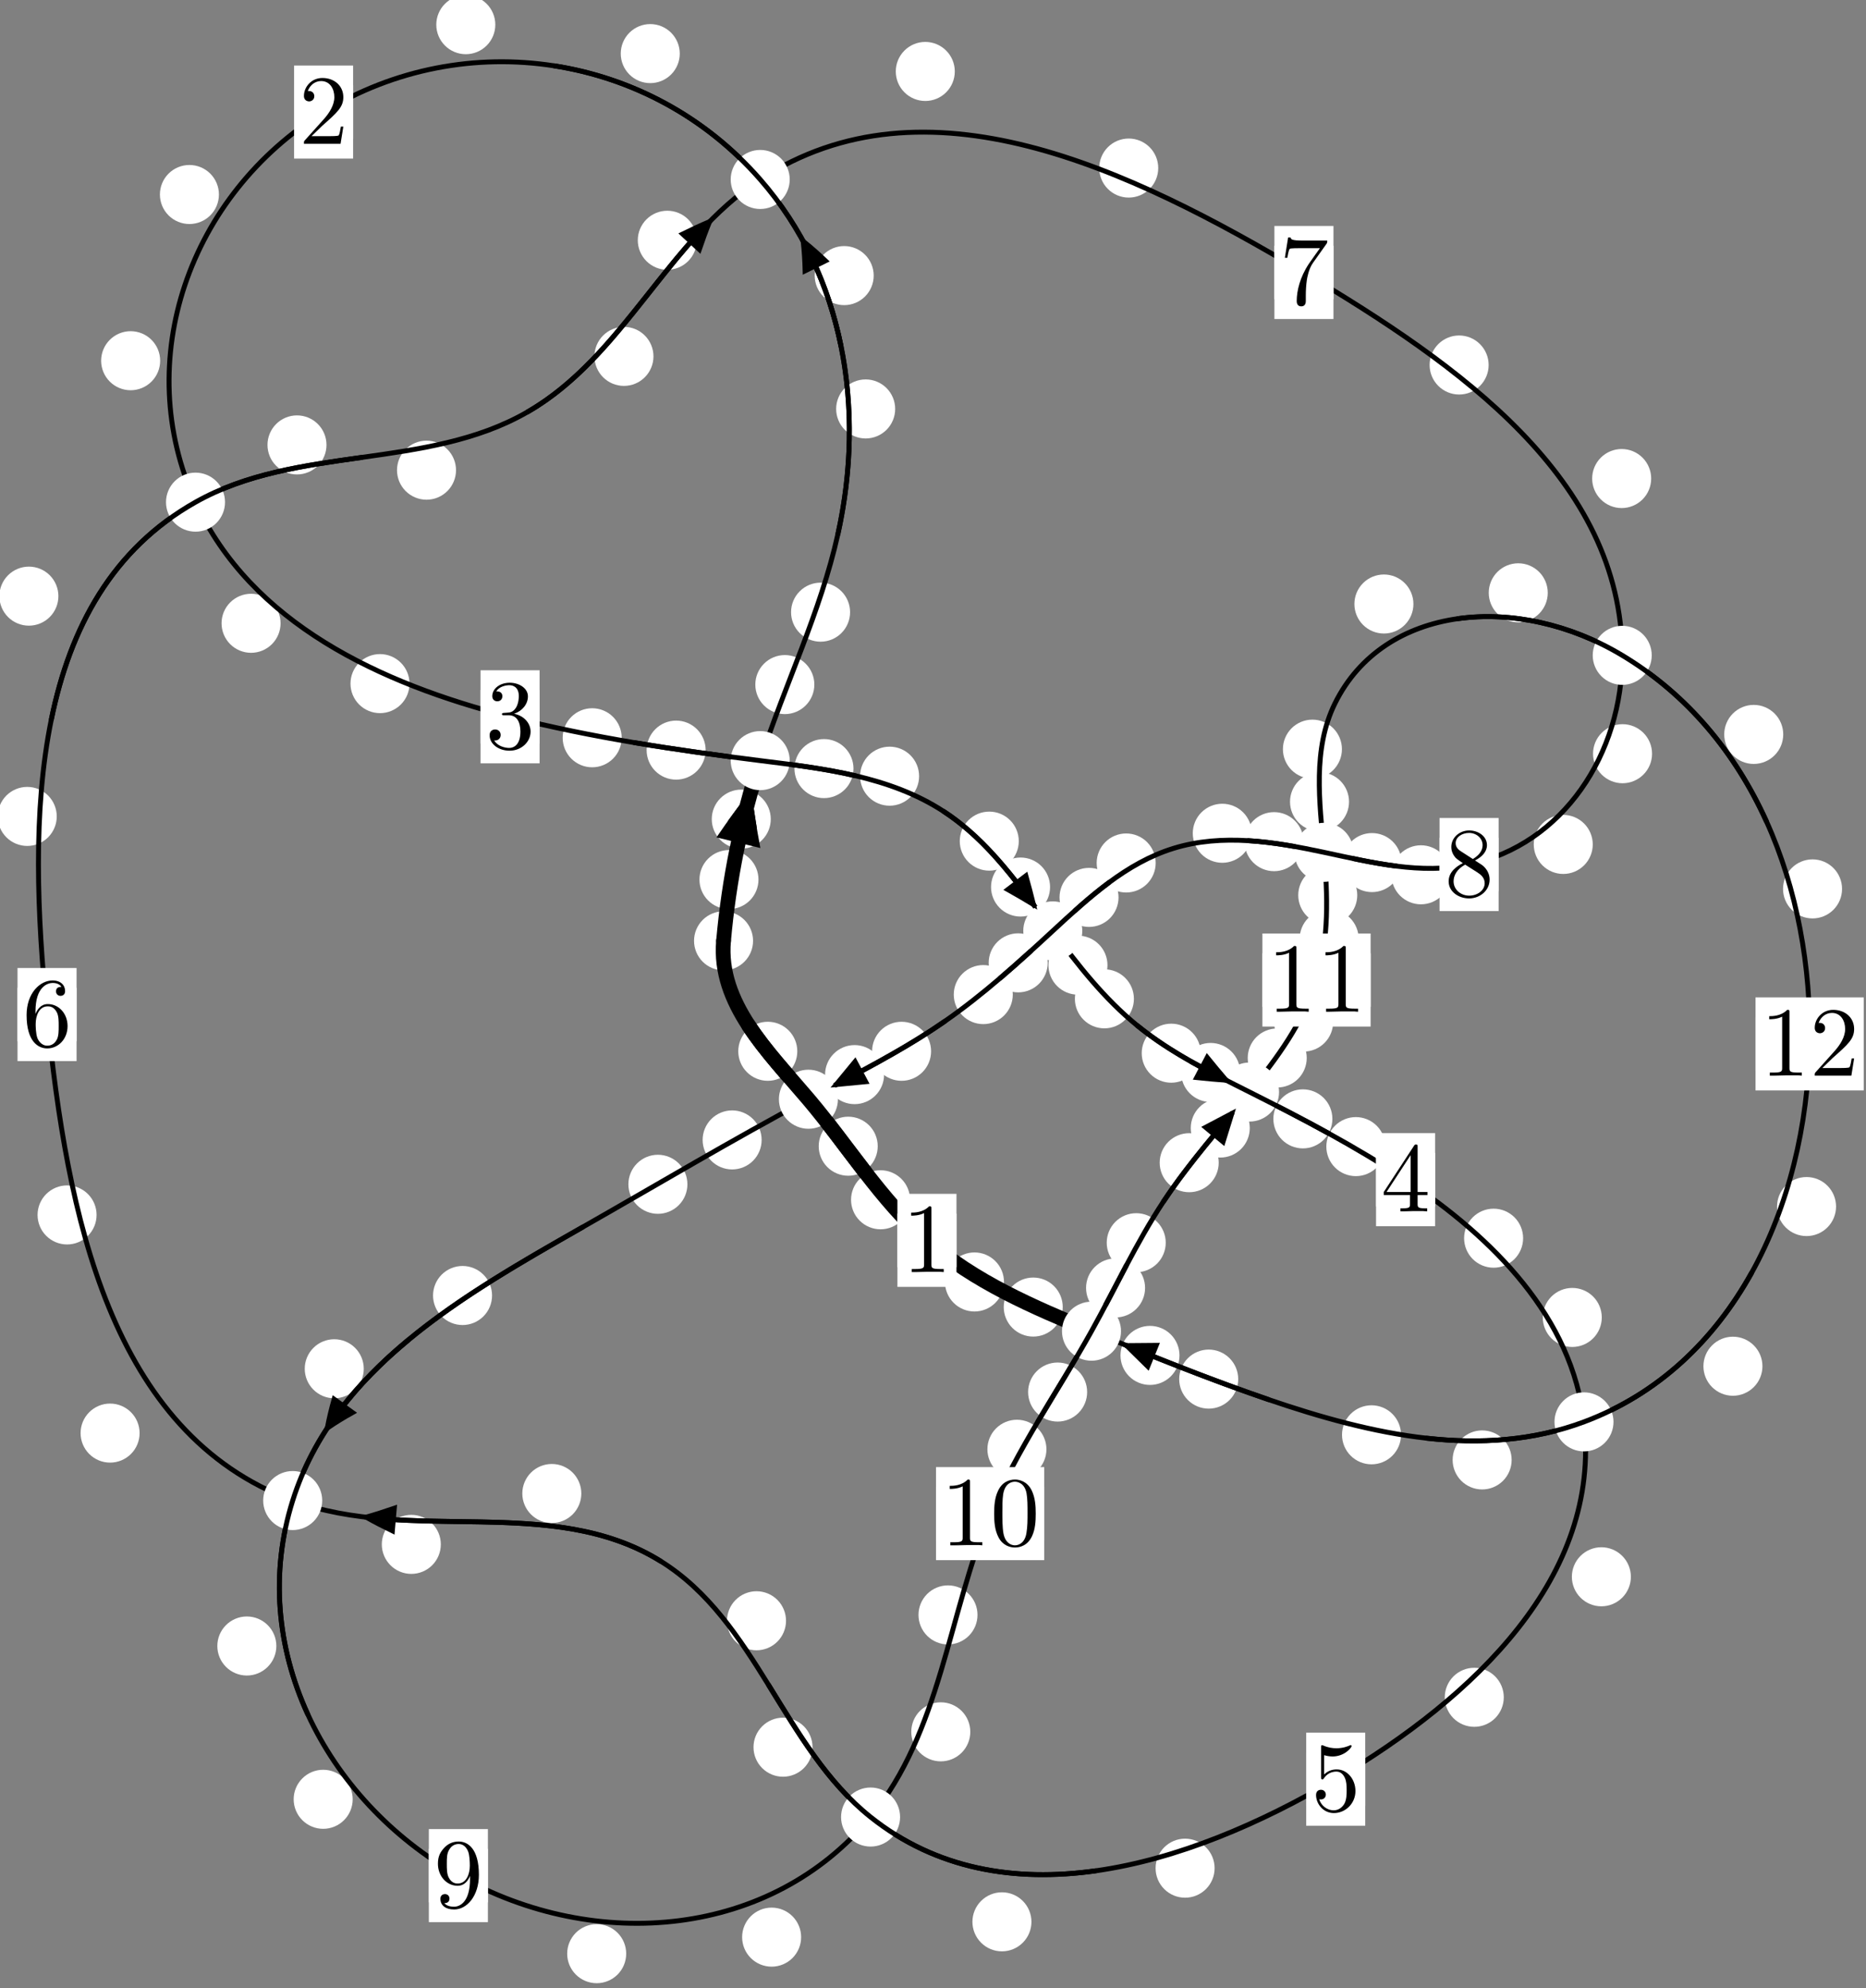 <?xml version="1.0"?>
<!-- Created by MetaPost 1.999 on 2021.07.05:2357 -->
<svg version="1.1" xmlns="http://www.w3.org/2000/svg" xmlns:xlink="http://www.w3.org/1999/xlink" width="189.003" height="201.255" viewBox="0 0 189.003 201.255">
<rect x="0" y="0" width="189.003" height="201.255" fill="#808080" stroke="none"/>
<!-- Original BoundingBox: -77.229477 -123.765396 111.773666 77.489502 -->
  <defs>
    <g transform="scale(0.01,0.01)" id="GLYPHcmr10_48">
      <path style="fill-rule: evenodd;" d="M460 -320C460 -400,455 -480,420 -554C374 -650,292 -666,250 -666C190 -666,117 -640,76 -547C44 -478,39 -400,39 -320C39 -245,43 -155,84 -79C127 2,200 22,249 22C303 22,379 1,423 -94C455 -163,460 -241,460 -320M249 -0C210 -0,151 -25,133 -121C122 -181,122 -273,122 -332C122 -396,122 -462,130 -516C149 -635,224 -644,249 -644C282 -644,348 -626,367 -527C377 -471,377 -395,377 -332C377 -257,377 -189,366 -125C351 -30,294 -0,249 -0"></path>
    </g>
    <g transform="scale(0.01,0.01)" id="GLYPHcmr10_49">
      <path style="fill-rule: evenodd;" d="M294 -640C294 -664,294 -666,271 -666C209 -602,121 -602,89 -602L89 -571C109 -571,168 -571,220 -597L220 -79C220 -43,217 -31,127 -31L95 -31L95 -0L257 -0L130 -3L217 -3L257 -3L297 -3L384 -3L419 -0L419 -31L387 -31C297 -31,294 -42,294 -79"></path>
    </g>
    <g transform="scale(0.01,0.01)" id="GLYPHcmr10_50">
      <path style="fill-rule: evenodd;" d="M127 -77L233 -180C389 -318,449 -372,449 -472C449 -586,359 -666,237 -666C124 -666,50 -574,50 -485C50 -429,100 -429,103 -429C120 -429,155 -441,155 -482C155 -508,137 -534,102 -534C94 -534,92 -534,89 -533C112 -598,166 -635,224 -635C315 -635,358 -554,358 -472C358 -392,308 -313,253 -251L61 -37C50 -26,50 -24,50 -0L421 -0L449 -174L424 -174C419 -144,412 -100,402 -85C395 -77,329 -77,307 -77"></path>
    </g>
    <g transform="scale(0.01,0.01)" id="GLYPHcmr10_51">
      <path style="fill-rule: evenodd;" d="M290 -352C372 -379,430 -449,430 -528C430 -610,342 -666,246 -666C145 -666,69 -606,69 -530C69 -497,91 -478,120 -478C151 -478,171 -500,171 -529C171 -579,124 -579,109 -579C140 -628,206 -641,242 -641C283 -641,338 -619,338 -529C338 -517,336 -459,310 -415C280 -367,246 -364,221 -363C213 -362,189 -360,182 -360C174 -359,167 -358,167 -348C167 -337,174 -337,191 -337L235 -337C317 -337,354 -269,354 -171C354 -35,285 -6,241 -6C198 -6,123 -23,88 -82C123 -77,154 -99,154 -137C154 -173,127 -193,98 -193C74 -193,42 -179,42 -135C42 -44,135 22,244 22C366 22,457 -69,457 -171C457 -253,394 -331,290 -352"></path>
    </g>
    <g transform="scale(0.01,0.01)" id="GLYPHcmr10_52">
      <path style="fill-rule: evenodd;" d="M294 -165L294 -78C294 -42,292 -31,218 -31L197 -31L197 -0L332 -0L238 -3L290 -3L332 -3L374 -3L427 -3L468 -0L468 -31L447 -31C373 -31,371 -42,371 -78L371 -165L471 -165L471 -196L371 -196L371 -651C371 -671,371 -677,355 -677C346 -677,343 -677,335 -665L28 -196L28 -165M300 -196L56 -196L300 -569"></path>
    </g>
    <g transform="scale(0.01,0.01)" id="GLYPHcmr10_53">
      <path style="fill-rule: evenodd;" d="M449 -201C449 -320,367 -420,259 -420C211 -420,168 -404,132 -369L132 -564C152 -558,185 -551,217 -551C340 -551,410 -642,410 -655C410 -661,407 -666,400 -666C399 -666,397 -666,392 -663C372 -654,323 -634,256 -634C216 -634,170 -641,123 -662C115 -665,113 -665,111 -665C101 -665,101 -657,101 -641L101 -345C101 -327,101 -319,115 -319C122 -319,124 -322,128 -328C139 -344,176 -398,257 -398C309 -398,334 -352,342 -334C358 -297,360 -258,360 -208C360 -173,360 -113,336 -71C312 -32,275 -6,229 -6C156 -6,99 -59,82 -118C85 -117,88 -116,99 -116C132 -116,149 -141,149 -165C149 -189,132 -214,99 -214C85 -214,50 -207,50 -161C50 -75,119 22,231 22C347 22,449 -74,449 -201"></path>
    </g>
    <g transform="scale(0.01,0.01)" id="GLYPHcmr10_54">
      <path style="fill-rule: evenodd;" d="M132 -328L132 -352C132 -605,256 -641,307 -641C331 -641,373 -635,395 -601C380 -601,340 -601,340 -556C340 -525,364 -510,386 -510C402 -510,432 -519,432 -558C432 -618,388 -666,305 -666C177 -666,42 -537,42 -316C42 -49,158 22,251 22C362 22,457 -72,457 -204C457 -331,368 -427,257 -427C189 -427,152 -376,132 -328M251 -6C188 -6,158 -66,152 -81C134 -128,134 -208,134 -226C134 -304,166 -404,256 -404C272 -404,318 -404,349 -342C367 -305,367 -254,367 -205C367 -157,367 -107,350 -71C320 -11,274 -6,251 -6"></path>
    </g>
    <g transform="scale(0.01,0.01)" id="GLYPHcmr10_55">
      <path style="fill-rule: evenodd;" d="M476 -609C485 -621,485 -623,485 -644L242 -644C120 -644,118 -657,114 -676L89 -676L56 -470L81 -470C84 -486,93 -549,106 -561C113 -567,191 -567,204 -567L411 -567C400 -551,321 -442,299 -409C209 -274,176 -135,176 -33C176 -23,176 22,222 22C268 22,268 -23,268 -33L268 -84C268 -139,271 -194,279 -248C283 -271,297 -357,341 -419"></path>
    </g>
    <g transform="scale(0.01,0.01)" id="GLYPHcmr10_56">
      <path style="fill-rule: evenodd;" d="M163 -457C117 -487,113 -521,113 -538C113 -599,178 -641,249 -641C322 -641,386 -589,386 -517C386 -460,347 -412,287 -377M309 -362C381 -399,430 -451,430 -517C430 -609,341 -666,250 -666C150 -666,69 -592,69 -499C69 -481,71 -436,113 -389C124 -377,161 -352,186 -335C128 -306,42 -250,42 -151C42 -45,144 22,249 22C362 22,457 -61,457 -168C457 -204,446 -249,408 -291C389 -312,373 -322,309 -362M209 -320L332 -242C360 -223,407 -193,407 -132C407 -58,332 -6,250 -6C164 -6,92 -68,92 -151C92 -209,124 -273,209 -320"></path>
    </g>
    <g transform="scale(0.01,0.01)" id="GLYPHcmr10_57">
      <path style="fill-rule: evenodd;" d="M367 -318L367 -286C367 -52,263 -6,205 -6C188 -6,134 -8,107 -42C151 -42,159 -71,159 -88C159 -119,135 -134,113 -134C97 -134,67 -125,67 -86C67 -19,121 22,206 22C335 22,457 -114,457 -329C457 -598,342 -666,253 -666C198 -666,149 -648,106 -603C65 -558,42 -516,42 -441C42 -316,130 -218,242 -218C303 -218,344 -260,367 -318M243 -241C227 -241,181 -241,150 -304C132 -341,132 -391,132 -440C132 -494,132 -541,153 -578C180 -628,218 -641,253 -641C299 -641,332 -607,349 -562C361 -530,365 -467,365 -421C365 -338,331 -241,243 -241"></path>
    </g>
  </defs>
  <path d="M76.824 89.042C76.824 88.249,76.51 87.489,75.949 86.928C75.389 86.368,74.628 86.053,73.836 86.053C73.043 86.053,72.283 86.368,71.722 86.928C71.162 87.489,70.847 88.249,70.847 89.042C70.847 89.834,71.162 90.594,71.722 91.155C72.283 91.715,73.043 92.03,73.836 92.03C74.628 92.03,75.389 91.715,75.949 91.155C76.51 90.594,76.824 89.834,76.824 89.042Z" style="fill: rgb(100%,100%,100%);stroke: none;"></path>
  <path d="M76.276 95.242C76.276 94.45,75.961 93.69,75.4 93.129C74.84 92.569,74.079 92.254,73.287 92.254C72.494 92.254,71.734 92.569,71.173 93.129C70.613 93.69,70.298 94.45,70.298 95.242C70.298 96.035,70.613 96.795,71.173 97.356C71.734 97.916,72.494 98.231,73.287 98.231C74.079 98.231,74.84 97.916,75.4 97.356C75.961 96.795,76.276 96.035,76.276 95.242Z" style="fill: rgb(100%,100%,100%);stroke: none;"></path>
  <path d="M82.483 69.302C82.483 68.509,82.168 67.749,81.607 67.189C81.047 66.628,80.287 66.313,79.494 66.313C78.701 66.313,77.941 66.628,77.381 67.189C76.82 67.749,76.505 68.509,76.505 69.302C76.505 70.095,76.82 70.855,77.381 71.415C77.941 71.976,78.701 72.291,79.494 72.291C80.287 72.291,81.047 71.976,81.607 71.415C82.168 70.855,82.483 70.095,82.483 69.302Z" style="fill: rgb(100%,100%,100%);stroke: none;"></path>
  <path d="M78.07 82.922C78.07 82.129,77.755 81.369,77.195 80.809C76.634 80.248,75.874 79.933,75.081 79.933C74.289 79.933,73.528 80.248,72.968 80.809C72.408 81.369,72.093 82.129,72.093 82.922C72.093 83.715,72.408 84.475,72.968 85.035C73.528 85.596,74.289 85.911,75.081 85.911C75.874 85.911,76.634 85.596,77.195 85.035C77.755 84.475,78.07 83.715,78.07 82.922Z" style="fill: rgb(100%,100%,100%);stroke: none;"></path>
  <path d="M90.67 41.399C90.67 40.606,90.355 39.846,89.794 39.285C89.234 38.725,88.474 38.41,87.681 38.41C86.888 38.41,86.128 38.725,85.568 39.285C85.007 39.846,84.692 40.606,84.692 41.399C84.692 42.191,85.007 42.951,85.568 43.512C86.128 44.072,86.888 44.387,87.681 44.387C88.474 44.387,89.234 44.072,89.794 43.512C90.355 42.951,90.67 42.191,90.67 41.399Z" style="fill: rgb(100%,100%,100%);stroke: none;"></path>
  <path d="M86.103 61.972C86.103 61.179,85.788 60.419,85.227 59.859C84.667 59.298,83.907 58.983,83.114 58.983C82.321 58.983,81.561 59.298,81.001 59.859C80.44 60.419,80.125 61.179,80.125 61.972C80.125 62.765,80.44 63.525,81.001 64.085C81.561 64.646,82.321 64.961,83.114 64.961C83.907 64.961,84.667 64.646,85.227 64.085C85.788 63.525,86.103 62.765,86.103 61.972Z" style="fill: rgb(100%,100%,100%);stroke: none;"></path>
  <path d="M68.852 5.427C68.852 4.634,68.537 3.874,67.976 3.313C67.416 2.753,66.656 2.438,65.863 2.438C65.07 2.438,64.31 2.753,63.75 3.313C63.189 3.874,62.874 4.634,62.874 5.427C62.874 6.219,63.189 6.979,63.75 7.54C64.31 8.1,65.07 8.415,65.863 8.415C66.656 8.415,67.416 8.1,67.976 7.54C68.537 6.979,68.852 6.219,68.852 5.427Z" style="fill: rgb(100%,100%,100%);stroke: none;"></path>
  <path d="M88.495 27.9C88.495 27.107,88.18 26.347,87.62 25.787C87.06 25.226,86.299 24.911,85.507 24.911C84.714 24.911,83.954 25.226,83.393 25.787C82.833 26.347,82.518 27.107,82.518 27.9C82.518 28.693,82.833 29.453,83.393 30.013C83.954 30.574,84.714 30.889,85.507 30.889C86.299 30.889,87.06 30.574,87.62 30.013C88.18 29.453,88.495 28.693,88.495 27.9Z" style="fill: rgb(100%,100%,100%);stroke: none;"></path>
  <path d="M22.174 19.69C22.174 18.898,21.859 18.138,21.299 17.577C20.738 17.017,19.978 16.702,19.186 16.702C18.393 16.702,17.633 17.017,17.072 17.577C16.512 18.138,16.197 18.898,16.197 19.69C16.197 20.483,16.512 21.243,17.072 21.804C17.633 22.364,18.393 22.679,19.186 22.679C19.978 22.679,20.738 22.364,21.299 21.804C21.859 21.243,22.174 20.483,22.174 19.69Z" style="fill: rgb(100%,100%,100%);stroke: none;"></path>
  <path d="M50.169 2.499C50.169 1.707,49.854 0.946,49.293 0.386C48.733 -0.175,47.973 -0.49,47.18 -0.49C46.387 -0.49,45.627 -0.175,45.067 0.386C44.506 0.946,44.191 1.707,44.191 2.499C44.191 3.292,44.506 4.052,45.067 4.613C45.627 5.173,46.387 5.488,47.18 5.488C47.973 5.488,48.733 5.173,49.293 4.613C49.854 4.052,50.169 3.292,50.169 2.499Z" style="fill: rgb(100%,100%,100%);stroke: none;"></path>
  <path d="M28.418 63.097C28.418 62.305,28.103 61.545,27.543 60.984C26.982 60.424,26.222 60.109,25.43 60.109C24.637 60.109,23.877 60.424,23.316 60.984C22.756 61.545,22.441 62.305,22.441 63.097C22.441 63.89,22.756 64.65,23.316 65.211C23.877 65.771,24.637 66.086,25.43 66.086C26.222 66.086,26.982 65.771,27.543 65.211C28.103 64.65,28.418 63.89,28.418 63.097Z" style="fill: rgb(100%,100%,100%);stroke: none;"></path>
  <path d="M16.222 36.517C16.222 35.724,15.907 34.964,15.346 34.403C14.786 33.843,14.026 33.528,13.233 33.528C12.44 33.528,11.68 33.843,11.12 34.403C10.559 34.964,10.244 35.724,10.244 36.517C10.244 37.309,10.559 38.069,11.12 38.63C11.68 39.19,12.44 39.505,13.233 39.505C14.026 39.505,14.786 39.19,15.346 38.63C15.907 38.069,16.222 37.309,16.222 36.517Z" style="fill: rgb(100%,100%,100%);stroke: none;"></path>
  <path d="M62.969 74.686C62.969 73.893,62.654 73.133,62.094 72.573C61.533 72.012,60.773 71.697,59.98 71.697C59.188 71.697,58.427 72.012,57.867 72.573C57.306 73.133,56.992 73.893,56.992 74.686C56.992 75.479,57.306 76.239,57.867 76.799C58.427 77.36,59.188 77.675,59.98 77.675C60.773 77.675,61.533 77.36,62.094 76.799C62.654 76.239,62.969 75.479,62.969 74.686Z" style="fill: rgb(100%,100%,100%);stroke: none;"></path>
  <path d="M41.478 69.204C41.478 68.411,41.163 67.651,40.602 67.091C40.042 66.53,39.281 66.215,38.489 66.215C37.696 66.215,36.936 66.53,36.375 67.091C35.815 67.651,35.5 68.411,35.5 69.204C35.5 69.997,35.815 70.757,36.375 71.317C36.936 71.878,37.696 72.193,38.489 72.193C39.281 72.193,40.042 71.878,40.602 71.317C41.163 70.757,41.478 69.997,41.478 69.204Z" style="fill: rgb(100%,100%,100%);stroke: none;"></path>
  <path d="M86.448 77.806C86.448 77.014,86.133 76.254,85.572 75.693C85.012 75.133,84.252 74.818,83.459 74.818C82.666 74.818,81.906 75.133,81.346 75.693C80.785 76.254,80.47 77.014,80.47 77.806C80.47 78.599,80.785 79.359,81.346 79.92C81.906 80.48,82.666 80.795,83.459 80.795C84.252 80.795,85.012 80.48,85.572 79.92C86.133 79.359,86.448 78.599,86.448 77.806Z" style="fill: rgb(100%,100%,100%);stroke: none;"></path>
  <path d="M71.473 75.937C71.473 75.144,71.158 74.384,70.597 73.823C70.037 73.263,69.277 72.948,68.484 72.948C67.691 72.948,66.931 73.263,66.371 73.823C65.81 74.384,65.495 75.144,65.495 75.937C65.495 76.729,65.81 77.49,66.371 78.05C66.931 78.611,67.691 78.925,68.484 78.925C69.277 78.925,70.037 78.611,70.597 78.05C71.158 77.49,71.473 76.729,71.473 75.937Z" style="fill: rgb(100%,100%,100%);stroke: none;"></path>
  <path d="M103.19 85.151C103.19 84.358,102.875 83.598,102.314 83.037C101.754 82.477,100.994 82.162,100.201 82.162C99.408 82.162,98.648 82.477,98.088 83.037C97.527 83.598,97.212 84.358,97.212 85.151C97.212 85.943,97.527 86.704,98.088 87.264C98.648 87.824,99.408 88.139,100.201 88.139C100.994 88.139,101.754 87.824,102.314 87.264C102.875 86.704,103.19 85.943,103.19 85.151Z" style="fill: rgb(100%,100%,100%);stroke: none;"></path>
  <path d="M93.094 78.575C93.094 77.783,92.78 77.023,92.219 76.462C91.659 75.902,90.898 75.587,90.106 75.587C89.313 75.587,88.553 75.902,87.992 76.462C87.432 77.023,87.117 77.783,87.117 78.575C87.117 79.368,87.432 80.128,87.992 80.689C88.553 81.249,89.313 81.564,90.106 81.564C90.898 81.564,91.659 81.249,92.219 80.689C92.78 80.128,93.094 79.368,93.094 78.575Z" style="fill: rgb(100%,100%,100%);stroke: none;"></path>
  <path d="M112.173 97.706C112.173 96.913,111.858 96.153,111.297 95.592C110.737 95.032,109.977 94.717,109.184 94.717C108.391 94.717,107.631 95.032,107.071 95.592C106.51 96.153,106.195 96.913,106.195 97.706C106.195 98.498,106.51 99.258,107.071 99.819C107.631 100.379,108.391 100.694,109.184 100.694C109.977 100.694,110.737 100.379,111.297 99.819C111.858 99.258,112.173 98.498,112.173 97.706Z" style="fill: rgb(100%,100%,100%);stroke: none;"></path>
  <path d="M106.359 89.797C106.359 89.005,106.044 88.245,105.483 87.684C104.923 87.124,104.163 86.809,103.37 86.809C102.577 86.809,101.817 87.124,101.257 87.684C100.696 88.245,100.381 89.005,100.381 89.797C100.381 90.59,100.696 91.35,101.257 91.911C101.817 92.471,102.577 92.786,103.37 92.786C104.163 92.786,104.923 92.471,105.483 91.911C106.044 91.35,106.359 90.59,106.359 89.797Z" style="fill: rgb(100%,100%,100%);stroke: none;"></path>
  <path d="M121.62 106.618C121.62 105.825,121.305 105.065,120.744 104.504C120.184 103.944,119.424 103.629,118.631 103.629C117.838 103.629,117.078 103.944,116.518 104.504C115.957 105.065,115.642 105.825,115.642 106.618C115.642 107.41,115.957 108.17,116.518 108.731C117.078 109.291,117.838 109.606,118.631 109.606C119.424 109.606,120.184 109.291,120.744 108.731C121.305 108.17,121.62 107.41,121.62 106.618Z" style="fill: rgb(100%,100%,100%);stroke: none;"></path>
  <path d="M114.851 101.114C114.851 100.321,114.536 99.561,113.975 99.001C113.415 98.44,112.654 98.125,111.862 98.125C111.069 98.125,110.309 98.44,109.748 99.001C109.188 99.561,108.873 100.321,108.873 101.114C108.873 101.907,109.188 102.667,109.748 103.227C110.309 103.788,111.069 104.103,111.862 104.103C112.654 104.103,113.415 103.788,113.975 103.227C114.536 102.667,114.851 101.907,114.851 101.114Z" style="fill: rgb(100%,100%,100%);stroke: none;"></path>
  <path d="M134.954 113.266C134.954 112.473,134.639 111.713,134.079 111.153C133.518 110.592,132.758 110.277,131.966 110.277C131.173 110.277,130.413 110.592,129.852 111.153C129.292 111.713,128.977 112.473,128.977 113.266C128.977 114.059,129.292 114.819,129.852 115.379C130.413 115.94,131.173 116.255,131.966 116.255C132.758 116.255,133.518 115.94,134.079 115.379C134.639 114.819,134.954 114.059,134.954 113.266Z" style="fill: rgb(100%,100%,100%);stroke: none;"></path>
  <path d="M125.611 108.569C125.611 107.776,125.296 107.016,124.735 106.455C124.175 105.895,123.415 105.58,122.622 105.58C121.829 105.58,121.069 105.895,120.509 106.455C119.948 107.016,119.633 107.776,119.633 108.569C119.633 109.361,119.948 110.121,120.509 110.682C121.069 111.242,121.829 111.557,122.622 111.557C123.415 111.557,124.175 111.242,124.735 110.682C125.296 110.121,125.611 109.361,125.611 108.569Z" style="fill: rgb(100%,100%,100%);stroke: none;"></path>
  <path d="M154.273 125.345C154.273 124.553,153.958 123.792,153.398 123.232C152.837 122.672,152.077 122.357,151.284 122.357C150.492 122.357,149.732 122.672,149.171 123.232C148.611 123.792,148.296 124.553,148.296 125.345C148.296 126.138,148.611 126.898,149.171 127.459C149.732 128.019,150.492 128.334,151.284 128.334C152.077 128.334,152.837 128.019,153.398 127.459C153.958 126.898,154.273 126.138,154.273 125.345Z" style="fill: rgb(100%,100%,100%);stroke: none;"></path>
  <path d="M140.319 116.075C140.319 115.282,140.004 114.522,139.444 113.961C138.883 113.401,138.123 113.086,137.331 113.086C136.538 113.086,135.778 113.401,135.217 113.961C134.657 114.522,134.342 115.282,134.342 116.075C134.342 116.867,134.657 117.628,135.217 118.188C135.778 118.749,136.538 119.063,137.331 119.063C138.123 119.063,138.883 118.749,139.444 118.188C140.004 117.628,140.319 116.867,140.319 116.075Z" style="fill: rgb(100%,100%,100%);stroke: none;"></path>
  <path d="M165.188 159.622C165.188 158.829,164.873 158.069,164.313 157.509C163.752 156.948,162.992 156.633,162.2 156.633C161.407 156.633,160.647 156.948,160.086 157.509C159.526 158.069,159.211 158.829,159.211 159.622C159.211 160.415,159.526 161.175,160.086 161.735C160.647 162.296,161.407 162.611,162.2 162.611C162.992 162.611,163.752 162.296,164.313 161.735C164.873 161.175,165.188 160.415,165.188 159.622Z" style="fill: rgb(100%,100%,100%);stroke: none;"></path>
  <path d="M162.241 133.37C162.241 132.577,161.926 131.817,161.366 131.256C160.805 130.696,160.045 130.381,159.253 130.381C158.46 130.381,157.7 130.696,157.139 131.256C156.579 131.817,156.264 132.577,156.264 133.37C156.264 134.162,156.579 134.922,157.139 135.483C157.7 136.043,158.46 136.358,159.253 136.358C160.045 136.358,160.805 136.043,161.366 135.483C161.926 134.922,162.241 134.162,162.241 133.37Z" style="fill: rgb(100%,100%,100%);stroke: none;"></path>
  <path d="M123.025 189.122C123.025 188.329,122.71 187.569,122.149 187.008C121.589 186.448,120.828 186.133,120.036 186.133C119.243 186.133,118.483 186.448,117.922 187.008C117.362 187.569,117.047 188.329,117.047 189.122C117.047 189.914,117.362 190.675,117.922 191.235C118.483 191.796,119.243 192.11,120.036 192.11C120.828 192.11,121.589 191.796,122.149 191.235C122.71 190.675,123.025 189.914,123.025 189.122Z" style="fill: rgb(100%,100%,100%);stroke: none;"></path>
  <path d="M152.315 171.822C152.315 171.03,152 170.27,151.44 169.709C150.879 169.149,150.119 168.834,149.327 168.834C148.534 168.834,147.774 169.149,147.213 169.709C146.653 170.27,146.338 171.03,146.338 171.822C146.338 172.615,146.653 173.375,147.213 173.936C147.774 174.496,148.534 174.811,149.327 174.811C150.119 174.811,150.879 174.496,151.44 173.936C152 173.375,152.315 172.615,152.315 171.822Z" style="fill: rgb(100%,100%,100%);stroke: none;"></path>
  <path d="M82.299 176.874C82.299 176.081,81.984 175.321,81.424 174.761C80.863 174.2,80.103 173.885,79.31 173.885C78.518 173.885,77.757 174.2,77.197 174.761C76.636 175.321,76.321 176.081,76.321 176.874C76.321 177.667,76.636 178.427,77.197 178.987C77.757 179.548,78.518 179.863,79.31 179.863C80.103 179.863,80.863 179.548,81.424 178.987C81.984 178.427,82.299 177.667,82.299 176.874Z" style="fill: rgb(100%,100%,100%);stroke: none;"></path>
  <path d="M104.473 194.551C104.473 193.758,104.158 192.998,103.597 192.438C103.037 191.877,102.277 191.562,101.484 191.562C100.691 191.562,99.931 191.877,99.371 192.438C98.81 192.998,98.495 193.758,98.495 194.551C98.495 195.344,98.81 196.104,99.371 196.664C99.931 197.225,100.691 197.54,101.484 197.54C102.277 197.54,103.037 197.225,103.597 196.664C104.158 196.104,104.473 195.344,104.473 194.551Z" style="fill: rgb(100%,100%,100%);stroke: none;"></path>
  <path d="M58.881 151.19C58.881 150.398,58.566 149.638,58.006 149.077C57.445 148.517,56.685 148.202,55.893 148.202C55.1 148.202,54.34 148.517,53.779 149.077C53.219 149.638,52.904 150.398,52.904 151.19C52.904 151.983,53.219 152.743,53.779 153.304C54.34 153.864,55.1 154.179,55.893 154.179C56.685 154.179,57.445 153.864,58.006 153.304C58.566 152.743,58.881 151.983,58.881 151.19Z" style="fill: rgb(100%,100%,100%);stroke: none;"></path>
  <path d="M79.614 164.074C79.614 163.281,79.299 162.521,78.739 161.961C78.178 161.4,77.418 161.085,76.625 161.085C75.833 161.085,75.073 161.4,74.512 161.961C73.952 162.521,73.637 163.281,73.637 164.074C73.637 164.867,73.952 165.627,74.512 166.187C75.073 166.748,75.833 167.063,76.625 167.063C77.418 167.063,78.178 166.748,78.739 166.187C79.299 165.627,79.614 164.867,79.614 164.074Z" style="fill: rgb(100%,100%,100%);stroke: none;"></path>
  <path d="M14.14 145.076C14.14 144.283,13.825 143.523,13.264 142.963C12.704 142.402,11.944 142.087,11.151 142.087C10.358 142.087,9.598 142.402,9.038 142.963C8.477 143.523,8.162 144.283,8.162 145.076C8.162 145.869,8.477 146.629,9.038 147.189C9.598 147.75,10.358 148.065,11.151 148.065C11.944 148.065,12.704 147.75,13.264 147.189C13.825 146.629,14.14 145.869,14.14 145.076Z" style="fill: rgb(100%,100%,100%);stroke: none;"></path>
  <path d="M44.65 156.342C44.65 155.549,44.335 154.789,43.775 154.228C43.214 153.668,42.454 153.353,41.661 153.353C40.869 153.353,40.108 153.668,39.548 154.228C38.987 154.789,38.673 155.549,38.673 156.342C38.673 157.134,38.987 157.894,39.548 158.455C40.108 159.015,40.869 159.33,41.661 159.33C42.454 159.33,43.214 159.015,43.775 158.455C44.335 157.894,44.65 157.134,44.65 156.342Z" style="fill: rgb(100%,100%,100%);stroke: none;"></path>
  <path d="M5.748 82.649C5.748 81.856,5.433 81.096,4.873 80.535C4.312 79.975,3.552 79.66,2.759 79.66C1.967 79.66,1.206 79.975,0.646 80.535C0.085 81.096,-0.229 81.856,-0.229 82.649C-0.229 83.441,0.085 84.201,0.646 84.762C1.206 85.322,1.967 85.637,2.759 85.637C3.552 85.637,4.312 85.322,4.873 84.762C5.433 84.201,5.748 83.441,5.748 82.649Z" style="fill: rgb(100%,100%,100%);stroke: none;"></path>
  <path d="M9.782 122.991C9.782 122.198,9.468 121.438,8.907 120.878C8.347 120.317,7.586 120.002,6.794 120.002C6.001 120.002,5.241 120.317,4.68 120.878C4.12 121.438,3.805 122.198,3.805 122.991C3.805 123.784,4.12 124.544,4.68 125.104C5.241 125.665,6.001 125.98,6.794 125.98C7.586 125.98,8.347 125.665,8.907 125.104C9.468 124.544,9.782 123.784,9.782 122.991Z" style="fill: rgb(100%,100%,100%);stroke: none;"></path>
  <path d="M33.07 45.04C33.07 44.247,32.755 43.487,32.195 42.927C31.634 42.366,30.874 42.051,30.082 42.051C29.289 42.051,28.529 42.366,27.968 42.927C27.408 43.487,27.093 44.247,27.093 45.04C27.093 45.833,27.408 46.593,27.968 47.153C28.529 47.714,29.289 48.029,30.082 48.029C30.874 48.029,31.634 47.714,32.195 47.153C32.755 46.593,33.07 45.833,33.07 45.04Z" style="fill: rgb(100%,100%,100%);stroke: none;"></path>
  <path d="M5.915 60.349C5.915 59.557,5.6 58.797,5.04 58.236C4.479 57.676,3.719 57.361,2.926 57.361C2.134 57.361,1.374 57.676,0.813 58.236C0.253 58.797,-0.062 59.557,-0.062 60.349C-0.062 61.142,0.253 61.902,0.813 62.463C1.374 63.023,2.134 63.338,2.926 63.338C3.719 63.338,4.479 63.023,5.04 62.463C5.6 61.902,5.915 61.142,5.915 60.349Z" style="fill: rgb(100%,100%,100%);stroke: none;"></path>
  <path d="M66.188 36.077C66.188 35.285,65.873 34.525,65.312 33.964C64.752 33.404,63.992 33.089,63.199 33.089C62.406 33.089,61.646 33.404,61.086 33.964C60.525 34.525,60.21 35.285,60.21 36.077C60.21 36.87,60.525 37.63,61.086 38.191C61.646 38.751,62.406 39.066,63.199 39.066C63.992 39.066,64.752 38.751,65.312 38.191C65.873 37.63,66.188 36.87,66.188 36.077Z" style="fill: rgb(100%,100%,100%);stroke: none;"></path>
  <path d="M46.189 47.598C46.189 46.805,45.874 46.045,45.314 45.484C44.753 44.924,43.993 44.609,43.201 44.609C42.408 44.609,41.648 44.924,41.087 45.484C40.527 46.045,40.212 46.805,40.212 47.598C40.212 48.39,40.527 49.151,41.087 49.711C41.648 50.272,42.408 50.587,43.201 50.587C43.993 50.587,44.753 50.272,45.314 49.711C45.874 49.151,46.189 48.39,46.189 47.598Z" style="fill: rgb(100%,100%,100%);stroke: none;"></path>
  <path d="M96.709 7.233C96.709 6.44,96.395 5.68,95.834 5.12C95.274 4.559,94.513 4.244,93.721 4.244C92.928 4.244,92.168 4.559,91.607 5.12C91.047 5.68,90.732 6.44,90.732 7.233C90.732 8.026,91.047 8.786,91.607 9.346C92.168 9.907,92.928 10.222,93.721 10.222C94.513 10.222,95.274 9.907,95.834 9.346C96.395 8.786,96.709 8.026,96.709 7.233Z" style="fill: rgb(100%,100%,100%);stroke: none;"></path>
  <path d="M70.579 24.322C70.579 23.529,70.264 22.769,69.703 22.208C69.143 21.648,68.383 21.333,67.59 21.333C66.797 21.333,66.037 21.648,65.477 22.208C64.916 22.769,64.601 23.529,64.601 24.322C64.601 25.114,64.916 25.874,65.477 26.435C66.037 26.995,66.797 27.31,67.59 27.31C68.383 27.31,69.143 26.995,69.703 26.435C70.264 25.874,70.579 25.114,70.579 24.322Z" style="fill: rgb(100%,100%,100%);stroke: none;"></path>
  <path d="M150.781 36.95C150.781 36.157,150.466 35.397,149.905 34.837C149.345 34.276,148.585 33.961,147.792 33.961C146.999 33.961,146.239 34.276,145.679 34.837C145.118 35.397,144.803 36.157,144.803 36.95C144.803 37.743,145.118 38.503,145.679 39.063C146.239 39.624,146.999 39.939,147.792 39.939C148.585 39.939,149.345 39.624,149.905 39.063C150.466 38.503,150.781 37.743,150.781 36.95Z" style="fill: rgb(100%,100%,100%);stroke: none;"></path>
  <path d="M117.315 17.013C117.315 16.22,117 15.46,116.44 14.899C115.879 14.339,115.119 14.024,114.327 14.024C113.534 14.024,112.774 14.339,112.213 14.899C111.653 15.46,111.338 16.22,111.338 17.013C111.338 17.805,111.653 18.566,112.213 19.126C112.774 19.687,113.534 20.002,114.327 20.002C115.119 20.002,115.879 19.687,116.44 19.126C117 18.566,117.315 17.805,117.315 17.013Z" style="fill: rgb(100%,100%,100%);stroke: none;"></path>
  <path d="M167.333 76.301C167.333 75.508,167.018 74.748,166.458 74.188C165.897 73.627,165.137 73.312,164.345 73.312C163.552 73.312,162.792 73.627,162.231 74.188C161.671 74.748,161.356 75.508,161.356 76.301C161.356 77.094,161.671 77.854,162.231 78.414C162.792 78.975,163.552 79.29,164.345 79.29C165.137 79.29,165.897 78.975,166.458 78.414C167.018 77.854,167.333 77.094,167.333 76.301Z" style="fill: rgb(100%,100%,100%);stroke: none;"></path>
  <path d="M167.244 48.444C167.244 47.651,166.929 46.891,166.369 46.331C165.808 45.77,165.048 45.455,164.255 45.455C163.463 45.455,162.702 45.77,162.142 46.331C161.581 46.891,161.267 47.651,161.267 48.444C161.267 49.237,161.581 49.997,162.142 50.557C162.702 51.118,163.463 51.433,164.255 51.433C165.048 51.433,165.808 51.118,166.369 50.557C166.929 49.997,167.244 49.237,167.244 48.444Z" style="fill: rgb(100%,100%,100%);stroke: none;"></path>
  <path d="M146.912 88.559C146.912 87.766,146.597 87.006,146.037 86.445C145.476 85.885,144.716 85.57,143.924 85.57C143.131 85.57,142.371 85.885,141.81 86.445C141.25 87.006,140.935 87.766,140.935 88.559C140.935 89.351,141.25 90.111,141.81 90.672C142.371 91.232,143.131 91.547,143.924 91.547C144.716 91.547,145.476 91.232,146.037 90.672C146.597 90.111,146.912 89.351,146.912 88.559Z" style="fill: rgb(100%,100%,100%);stroke: none;"></path>
  <path d="M161.327 85.484C161.327 84.691,161.012 83.931,160.452 83.371C159.891 82.81,159.131 82.495,158.339 82.495C157.546 82.495,156.786 82.81,156.225 83.371C155.665 83.931,155.35 84.691,155.35 85.484C155.35 86.277,155.665 87.037,156.225 87.597C156.786 88.158,157.546 88.473,158.339 88.473C159.131 88.473,159.891 88.158,160.452 87.597C161.012 87.037,161.327 86.277,161.327 85.484Z" style="fill: rgb(100%,100%,100%);stroke: none;"></path>
  <path d="M132.035 85.203C132.035 84.41,131.72 83.65,131.16 83.09C130.599 82.529,129.839 82.214,129.047 82.214C128.254 82.214,127.494 82.529,126.933 83.09C126.373 83.65,126.058 84.41,126.058 85.203C126.058 85.996,126.373 86.756,126.933 87.316C127.494 87.877,128.254 88.192,129.047 88.192C129.839 88.192,130.599 87.877,131.16 87.316C131.72 86.756,132.035 85.996,132.035 85.203Z" style="fill: rgb(100%,100%,100%);stroke: none;"></path>
  <path d="M141.955 87.321C141.955 86.529,141.64 85.768,141.079 85.208C140.519 84.647,139.759 84.333,138.966 84.333C138.173 84.333,137.413 84.647,136.853 85.208C136.292 85.768,135.977 86.529,135.977 87.321C135.977 88.114,136.292 88.874,136.853 89.435C137.413 89.995,138.173 90.31,138.966 90.31C139.759 90.31,140.519 89.995,141.079 89.435C141.64 88.874,141.955 88.114,141.955 87.321Z" style="fill: rgb(100%,100%,100%);stroke: none;"></path>
  <path d="M117.057 87.362C117.057 86.569,116.742 85.809,116.182 85.248C115.621 84.688,114.861 84.373,114.068 84.373C113.276 84.373,112.515 84.688,111.955 85.248C111.395 85.809,111.08 86.569,111.08 87.362C111.08 88.154,111.395 88.915,111.955 89.475C112.515 90.036,113.276 90.35,114.068 90.35C114.861 90.35,115.621 90.036,116.182 89.475C116.742 88.915,117.057 88.154,117.057 87.362Z" style="fill: rgb(100%,100%,100%);stroke: none;"></path>
  <path d="M126.791 84.354C126.791 83.561,126.476 82.801,125.916 82.24C125.355 81.68,124.595 81.365,123.802 81.365C123.01 81.365,122.25 81.68,121.689 82.24C121.129 82.801,120.814 83.561,120.814 84.354C120.814 85.146,121.129 85.906,121.689 86.467C122.25 87.027,123.01 87.342,123.802 87.342C124.595 87.342,125.355 87.027,125.916 86.467C126.476 85.906,126.791 85.146,126.791 84.354Z" style="fill: rgb(100%,100%,100%);stroke: none;"></path>
  <path d="M106.12 97.471C106.12 96.678,105.805 95.918,105.244 95.358C104.684 94.797,103.923 94.482,103.131 94.482C102.338 94.482,101.578 94.797,101.017 95.358C100.457 95.918,100.142 96.678,100.142 97.471C100.142 98.264,100.457 99.024,101.017 99.584C101.578 100.145,102.338 100.46,103.131 100.46C103.923 100.46,104.684 100.145,105.244 99.584C105.805 99.024,106.12 98.264,106.12 97.471Z" style="fill: rgb(100%,100%,100%);stroke: none;"></path>
  <path d="M113.294 90.846C113.294 90.054,112.979 89.293,112.419 88.733C111.858 88.172,111.098 87.858,110.306 87.858C109.513 87.858,108.753 88.172,108.192 88.733C107.632 89.293,107.317 90.054,107.317 90.846C107.317 91.639,107.632 92.399,108.192 92.96C108.753 93.52,109.513 93.835,110.306 93.835C111.098 93.835,111.858 93.52,112.419 92.96C112.979 92.399,113.294 91.639,113.294 90.846Z" style="fill: rgb(100%,100%,100%);stroke: none;"></path>
  <path d="M94.308 106.424C94.308 105.632,93.993 104.871,93.433 104.311C92.872 103.751,92.112 103.436,91.319 103.436C90.527 103.436,89.766 103.751,89.206 104.311C88.646 104.871,88.331 105.632,88.331 106.424C88.331 107.217,88.646 107.977,89.206 108.538C89.766 109.098,90.527 109.413,91.319 109.413C92.112 109.413,92.872 109.098,93.433 108.538C93.993 107.977,94.308 107.217,94.308 106.424Z" style="fill: rgb(100%,100%,100%);stroke: none;"></path>
  <path d="M102.583 100.685C102.583 99.892,102.268 99.132,101.707 98.572C101.147 98.011,100.387 97.696,99.594 97.696C98.801 97.696,98.041 98.011,97.481 98.572C96.92 99.132,96.605 99.892,96.605 100.685C96.605 101.478,96.92 102.238,97.481 102.798C98.041 103.359,98.801 103.674,99.594 103.674C100.387 103.674,101.147 103.359,101.707 102.798C102.268 102.238,102.583 101.478,102.583 100.685Z" style="fill: rgb(100%,100%,100%);stroke: none;"></path>
  <path d="M77.145 115.398C77.145 114.605,76.831 113.845,76.27 113.284C75.71 112.724,74.949 112.409,74.157 112.409C73.364 112.409,72.604 112.724,72.043 113.284C71.483 113.845,71.168 114.605,71.168 115.398C71.168 116.19,71.483 116.95,72.043 117.511C72.604 118.071,73.364 118.386,74.157 118.386C74.949 118.386,75.71 118.071,76.27 117.511C76.831 116.95,77.145 116.19,77.145 115.398Z" style="fill: rgb(100%,100%,100%);stroke: none;"></path>
  <path d="M89.547 108.786C89.547 107.993,89.232 107.233,88.672 106.673C88.111 106.112,87.351 105.797,86.559 105.797C85.766 105.797,85.006 106.112,84.445 106.673C83.885 107.233,83.57 107.993,83.57 108.786C83.57 109.579,83.885 110.339,84.445 110.899C85.006 111.46,85.766 111.775,86.559 111.775C87.351 111.775,88.111 111.46,88.672 110.899C89.232 110.339,89.547 109.579,89.547 108.786Z" style="fill: rgb(100%,100%,100%);stroke: none;"></path>
  <path d="M49.839 131.147C49.839 130.354,49.524 129.594,48.964 129.034C48.403 128.473,47.643 128.158,46.85 128.158C46.058 128.158,45.298 128.473,44.737 129.034C44.177 129.594,43.862 130.354,43.862 131.147C43.862 131.94,44.177 132.7,44.737 133.26C45.298 133.821,46.058 134.136,46.85 134.136C47.643 134.136,48.403 133.821,48.964 133.26C49.524 132.7,49.839 131.94,49.839 131.147Z" style="fill: rgb(100%,100%,100%);stroke: none;"></path>
  <path d="M69.626 119.889C69.626 119.096,69.312 118.336,68.751 117.776C68.191 117.215,67.43 116.9,66.638 116.9C65.845 116.9,65.085 117.215,64.524 117.776C63.964 118.336,63.649 119.096,63.649 119.889C63.649 120.682,63.964 121.442,64.524 122.002C65.085 122.563,65.845 122.878,66.638 122.878C67.43 122.878,68.191 122.563,68.751 122.002C69.312 121.442,69.626 120.682,69.626 119.889Z" style="fill: rgb(100%,100%,100%);stroke: none;"></path>
  <path d="M27.991 166.629C27.991 165.836,27.676 165.076,27.115 164.516C26.555 163.955,25.795 163.64,25.002 163.64C24.209 163.64,23.449 163.955,22.889 164.516C22.328 165.076,22.013 165.836,22.013 166.629C22.013 167.422,22.328 168.182,22.889 168.742C23.449 169.303,24.209 169.618,25.002 169.618C25.795 169.618,26.555 169.303,27.115 168.742C27.676 168.182,27.991 167.422,27.991 166.629Z" style="fill: rgb(100%,100%,100%);stroke: none;"></path>
  <path d="M36.845 138.563C36.845 137.771,36.53 137.01,35.969 136.45C35.409 135.89,34.649 135.575,33.856 135.575C33.063 135.575,32.303 135.89,31.743 136.45C31.182 137.01,30.867 137.771,30.867 138.563C30.867 139.356,31.182 140.116,31.743 140.677C32.303 141.237,33.063 141.552,33.856 141.552C34.649 141.552,35.409 141.237,35.969 140.677C36.53 140.116,36.845 139.356,36.845 138.563Z" style="fill: rgb(100%,100%,100%);stroke: none;"></path>
  <path d="M63.426 197.777C63.426 196.984,63.111 196.224,62.551 195.663C61.99 195.103,61.23 194.788,60.438 194.788C59.645 194.788,58.885 195.103,58.324 195.663C57.764 196.224,57.449 196.984,57.449 197.777C57.449 198.569,57.764 199.329,58.324 199.89C58.885 200.45,59.645 200.765,60.438 200.765C61.23 200.765,61.99 200.45,62.551 199.89C63.111 199.329,63.426 198.569,63.426 197.777Z" style="fill: rgb(100%,100%,100%);stroke: none;"></path>
  <path d="M35.723 182.147C35.723 181.354,35.408 180.594,34.847 180.034C34.287 179.473,33.527 179.158,32.734 179.158C31.941 179.158,31.181 179.473,30.621 180.034C30.06 180.594,29.745 181.354,29.745 182.147C29.745 182.94,30.06 183.7,30.621 184.26C31.181 184.821,31.941 185.136,32.734 185.136C33.527 185.136,34.287 184.821,34.847 184.26C35.408 183.7,35.723 182.94,35.723 182.147Z" style="fill: rgb(100%,100%,100%);stroke: none;"></path>
  <path d="M98.279 175.318C98.279 174.525,97.964 173.765,97.403 173.204C96.843 172.644,96.082 172.329,95.29 172.329C94.497 172.329,93.737 172.644,93.176 173.204C92.616 173.765,92.301 174.525,92.301 175.318C92.301 176.111,92.616 176.871,93.176 177.431C93.737 177.992,94.497 178.307,95.29 178.307C96.082 178.307,96.843 177.992,97.403 177.431C97.964 176.871,98.279 176.111,98.279 175.318Z" style="fill: rgb(100%,100%,100%);stroke: none;"></path>
  <path d="M81.145 196.102C81.145 195.309,80.83 194.549,80.27 193.989C79.71 193.428,78.949 193.113,78.157 193.113C77.364 193.113,76.604 193.428,76.043 193.989C75.483 194.549,75.168 195.309,75.168 196.102C75.168 196.895,75.483 197.655,76.043 198.215C76.604 198.776,77.364 199.091,78.157 199.091C78.949 199.091,79.71 198.776,80.27 198.215C80.83 197.655,81.145 196.895,81.145 196.102Z" style="fill: rgb(100%,100%,100%);stroke: none;"></path>
  <path d="M105.99 146.713C105.99 145.92,105.675 145.16,105.114 144.599C104.554 144.039,103.794 143.724,103.001 143.724C102.208 143.724,101.448 144.039,100.888 144.599C100.327 145.16,100.012 145.92,100.012 146.713C100.012 147.505,100.327 148.266,100.888 148.826C101.448 149.387,102.208 149.702,103.001 149.702C103.794 149.702,104.554 149.387,105.114 148.826C105.675 148.266,105.99 147.505,105.99 146.713Z" style="fill: rgb(100%,100%,100%);stroke: none;"></path>
  <path d="M99.009 163.48C99.009 162.688,98.694 161.928,98.134 161.367C97.573 160.807,96.813 160.492,96.02 160.492C95.228 160.492,94.468 160.807,93.907 161.367C93.347 161.928,93.032 162.688,93.032 163.48C93.032 164.273,93.347 165.033,93.907 165.594C94.468 166.154,95.228 166.469,96.02 166.469C96.813 166.469,97.573 166.154,98.134 165.594C98.694 165.033,99.009 164.273,99.009 163.48Z" style="fill: rgb(100%,100%,100%);stroke: none;"></path>
  <path d="M115.982 130.38C115.982 129.587,115.667 128.827,115.107 128.267C114.547 127.706,113.786 127.391,112.994 127.391C112.201 127.391,111.441 127.706,110.88 128.267C110.32 128.827,110.005 129.587,110.005 130.38C110.005 131.173,110.32 131.933,110.88 132.493C111.441 133.054,112.201 133.369,112.994 133.369C113.786 133.369,114.547 133.054,115.107 132.493C115.667 131.933,115.982 131.173,115.982 130.38Z" style="fill: rgb(100%,100%,100%);stroke: none;"></path>
  <path d="M110.114 140.921C110.114 140.128,109.799 139.368,109.238 138.808C108.678 138.247,107.918 137.932,107.125 137.932C106.332 137.932,105.572 138.247,105.012 138.808C104.451 139.368,104.136 140.128,104.136 140.921C104.136 141.714,104.451 142.474,105.012 143.035C105.572 143.595,106.332 143.91,107.125 143.91C107.918 143.91,108.678 143.595,109.238 143.035C109.799 142.474,110.114 141.714,110.114 140.921Z" style="fill: rgb(100%,100%,100%);stroke: none;"></path>
  <path d="M123.44 117.703C123.44 116.911,123.125 116.151,122.564 115.59C122.004 115.03,121.243 114.715,120.451 114.715C119.658 114.715,118.898 115.03,118.337 115.59C117.777 116.151,117.462 116.911,117.462 117.703C117.462 118.496,117.777 119.256,118.337 119.817C118.898 120.377,119.658 120.692,120.451 120.692C121.243 120.692,122.004 120.377,122.564 119.817C123.125 119.256,123.44 118.496,123.44 117.703Z" style="fill: rgb(100%,100%,100%);stroke: none;"></path>
  <path d="M118.075 125.803C118.075 125.01,117.76 124.25,117.2 123.69C116.639 123.129,115.879 122.814,115.087 122.814C114.294 122.814,113.534 123.129,112.973 123.69C112.413 124.25,112.098 125.01,112.098 125.803C112.098 126.596,112.413 127.356,112.973 127.916C113.534 128.477,114.294 128.792,115.087 128.792C115.879 128.792,116.639 128.477,117.2 127.916C117.76 127.356,118.075 126.596,118.075 125.803Z" style="fill: rgb(100%,100%,100%);stroke: none;"></path>
  <path d="M132.356 107.101C132.356 106.309,132.041 105.549,131.481 104.988C130.92 104.428,130.16 104.113,129.368 104.113C128.575 104.113,127.815 104.428,127.254 104.988C126.694 105.549,126.379 106.309,126.379 107.101C126.379 107.894,126.694 108.654,127.254 109.215C127.815 109.775,128.575 110.09,129.368 110.09C130.16 110.09,130.92 109.775,131.481 109.215C132.041 108.654,132.356 107.894,132.356 107.101Z" style="fill: rgb(100%,100%,100%);stroke: none;"></path>
  <path d="M126.587 114.195C126.587 113.403,126.272 112.642,125.712 112.082C125.151 111.521,124.391 111.206,123.599 111.206C122.806 111.206,122.046 111.521,121.485 112.082C120.925 112.642,120.61 113.403,120.61 114.195C120.61 114.988,120.925 115.748,121.485 116.309C122.046 116.869,122.806 117.184,123.599 117.184C124.391 117.184,125.151 116.869,125.712 116.309C126.272 115.748,126.587 114.988,126.587 114.195Z" style="fill: rgb(100%,100%,100%);stroke: none;"></path>
  <path d="M137.616 95.04C137.616 94.248,137.301 93.488,136.74 92.927C136.18 92.367,135.42 92.052,134.627 92.052C133.834 92.052,133.074 92.367,132.514 92.927C131.953 93.488,131.638 94.248,131.638 95.04C131.638 95.833,131.953 96.593,132.514 97.154C133.074 97.714,133.834 98.029,134.627 98.029C135.42 98.029,136.18 97.714,136.74 97.154C137.301 96.593,137.616 95.833,137.616 95.04Z" style="fill: rgb(100%,100%,100%);stroke: none;"></path>
  <path d="M135.03 103.467C135.03 102.674,134.715 101.914,134.155 101.353C133.594 100.793,132.834 100.478,132.041 100.478C131.249 100.478,130.488 100.793,129.928 101.353C129.367 101.914,129.053 102.674,129.053 103.467C129.053 104.259,129.367 105.019,129.928 105.58C130.488 106.14,131.249 106.455,132.041 106.455C132.834 106.455,133.594 106.14,134.155 105.58C134.715 105.019,135.03 104.259,135.03 103.467Z" style="fill: rgb(100%,100%,100%);stroke: none;"></path>
  <path d="M136.64 81.164C136.64 80.371,136.325 79.611,135.765 79.051C135.204 78.49,134.444 78.175,133.652 78.175C132.859 78.175,132.099 78.49,131.538 79.051C130.978 79.611,130.663 80.371,130.663 81.164C130.663 81.957,130.978 82.717,131.538 83.277C132.099 83.838,132.859 84.153,133.652 84.153C134.444 84.153,135.204 83.838,135.765 83.277C136.325 82.717,136.64 81.957,136.64 81.164Z" style="fill: rgb(100%,100%,100%);stroke: none;"></path>
  <path d="M137.473 90.622C137.473 89.83,137.158 89.069,136.598 88.509C136.038 87.949,135.277 87.634,134.485 87.634C133.692 87.634,132.932 87.949,132.371 88.509C131.811 89.069,131.496 89.83,131.496 90.622C131.496 91.415,131.811 92.175,132.371 92.736C132.932 93.296,133.692 93.611,134.485 93.611C135.277 93.611,136.038 93.296,136.598 92.736C137.158 92.175,137.473 91.415,137.473 90.622Z" style="fill: rgb(100%,100%,100%);stroke: none;"></path>
  <path d="M143.162 61.146C143.162 60.353,142.847 59.593,142.286 59.032C141.726 58.472,140.966 58.157,140.173 58.157C139.38 58.157,138.62 58.472,138.06 59.032C137.499 59.593,137.184 60.353,137.184 61.146C137.184 61.938,137.499 62.699,138.06 63.259C138.62 63.819,139.38 64.134,140.173 64.134C140.966 64.134,141.726 63.819,142.286 63.259C142.847 62.699,143.162 61.938,143.162 61.146Z" style="fill: rgb(100%,100%,100%);stroke: none;"></path>
  <path d="M135.921 75.84C135.921 75.047,135.606 74.287,135.046 73.726C134.485 73.166,133.725 72.851,132.932 72.851C132.14 72.851,131.38 73.166,130.819 73.726C130.259 74.287,129.944 75.047,129.944 75.84C129.944 76.632,130.259 77.393,130.819 77.953C131.38 78.513,132.14 78.828,132.932 78.828C133.725 78.828,134.485 78.513,135.046 77.953C135.606 77.393,135.921 76.632,135.921 75.84Z" style="fill: rgb(100%,100%,100%);stroke: none;"></path>
  <path d="M180.62 74.347C180.62 73.554,180.305 72.794,179.745 72.234C179.185 71.673,178.424 71.358,177.632 71.358C176.839 71.358,176.079 71.673,175.518 72.234C174.958 72.794,174.643 73.554,174.643 74.347C174.643 75.14,174.958 75.9,175.518 76.46C176.079 77.021,176.839 77.336,177.632 77.336C178.424 77.336,179.185 77.021,179.745 76.46C180.305 75.9,180.62 75.14,180.62 74.347Z" style="fill: rgb(100%,100%,100%);stroke: none;"></path>
  <path d="M156.769 60.012C156.769 59.219,156.454 58.459,155.894 57.898C155.334 57.338,154.573 57.023,153.781 57.023C152.988 57.023,152.228 57.338,151.667 57.898C151.107 58.459,150.792 59.219,150.792 60.012C150.792 60.804,151.107 61.565,151.667 62.125C152.228 62.685,152.988 63,153.781 63C154.573 63,155.334 62.685,155.894 62.125C156.454 61.565,156.769 60.804,156.769 60.012Z" style="fill: rgb(100%,100%,100%);stroke: none;"></path>
  <path d="M185.97 122.142C185.97 121.35,185.655 120.59,185.094 120.029C184.534 119.469,183.774 119.154,182.981 119.154C182.188 119.154,181.428 119.469,180.868 120.029C180.307 120.59,179.992 121.35,179.992 122.142C179.992 122.935,180.307 123.695,180.868 124.256C181.428 124.816,182.188 125.131,182.981 125.131C183.774 125.131,184.534 124.816,185.094 124.256C185.655 123.695,185.97 122.935,185.97 122.142Z" style="fill: rgb(100%,100%,100%);stroke: none;"></path>
  <path d="M186.578 89.986C186.578 89.193,186.263 88.433,185.703 87.873C185.142 87.312,184.382 86.997,183.589 86.997C182.797 86.997,182.036 87.312,181.476 87.873C180.915 88.433,180.6 89.193,180.6 89.986C180.6 90.779,180.915 91.539,181.476 92.099C182.036 92.66,182.797 92.975,183.589 92.975C184.382 92.975,185.142 92.66,185.703 92.099C186.263 91.539,186.578 90.779,186.578 89.986Z" style="fill: rgb(100%,100%,100%);stroke: none;"></path>
  <path d="M153.111 147.793C153.111 147,152.796 146.24,152.236 145.679C151.675 145.119,150.915 144.804,150.123 144.804C149.33 144.804,148.57 145.119,148.009 145.679C147.449 146.24,147.134 147,147.134 147.793C147.134 148.585,147.449 149.345,148.009 149.906C148.57 150.466,149.33 150.781,150.123 150.781C150.915 150.781,151.675 150.466,152.236 149.906C152.796 149.345,153.111 148.585,153.111 147.793Z" style="fill: rgb(100%,100%,100%);stroke: none;"></path>
  <path d="M178.514 138.307C178.514 137.514,178.199 136.754,177.638 136.194C177.078 135.633,176.317 135.318,175.525 135.318C174.732 135.318,173.972 135.633,173.411 136.194C172.851 136.754,172.536 137.514,172.536 138.307C172.536 139.1,172.851 139.86,173.411 140.42C173.972 140.981,174.732 141.296,175.525 141.296C176.317 141.296,177.078 140.981,177.638 140.42C178.199 139.86,178.514 139.1,178.514 138.307Z" style="fill: rgb(100%,100%,100%);stroke: none;"></path>
  <path d="M125.416 139.611C125.416 138.818,125.101 138.058,124.54 137.498C123.98 136.937,123.22 136.622,122.427 136.622C121.634 136.622,120.874 136.937,120.314 137.498C119.753 138.058,119.438 138.818,119.438 139.611C119.438 140.404,119.753 141.164,120.314 141.725C120.874 142.285,121.634 142.6,122.427 142.6C123.22 142.6,123.98 142.285,124.54 141.725C125.101 141.164,125.416 140.404,125.416 139.611Z" style="fill: rgb(100%,100%,100%);stroke: none;"></path>
  <path d="M141.908 145.249C141.908 144.457,141.593 143.696,141.032 143.136C140.472 142.576,139.712 142.261,138.919 142.261C138.126 142.261,137.366 142.576,136.806 143.136C136.245 143.696,135.93 144.457,135.93 145.249C135.93 146.042,136.245 146.802,136.806 147.363C137.366 147.923,138.126 148.238,138.919 148.238C139.712 148.238,140.472 147.923,141.032 147.363C141.593 146.802,141.908 146.042,141.908 145.249Z" style="fill: rgb(100%,100%,100%);stroke: none;"></path>
  <path d="M107.643 132.317C107.643 131.525,107.328 130.765,106.768 130.204C106.207 129.644,105.447 129.329,104.654 129.329C103.862 129.329,103.101 129.644,102.541 130.204C101.98 130.765,101.666 131.525,101.666 132.317C101.666 133.11,101.98 133.87,102.541 134.431C103.101 134.991,103.862 135.306,104.654 135.306C105.447 135.306,106.207 134.991,106.768 134.431C107.328 133.87,107.643 133.11,107.643 132.317Z" style="fill: rgb(100%,100%,100%);stroke: none;"></path>
  <path d="M119.468 137.212C119.468 136.419,119.153 135.659,118.593 135.098C118.032 134.538,117.272 134.223,116.479 134.223C115.687 134.223,114.926 134.538,114.366 135.098C113.805 135.659,113.491 136.419,113.491 137.212C113.491 138.004,113.805 138.764,114.366 139.325C114.926 139.885,115.687 140.2,116.479 140.2C117.272 140.2,118.032 139.885,118.593 139.325C119.153 138.764,119.468 138.004,119.468 137.212Z" style="fill: rgb(100%,100%,100%);stroke: none;"></path>
  <path d="M92.178 121.456C92.178 120.663,91.863 119.903,91.302 119.343C90.742 118.782,89.982 118.467,89.189 118.467C88.396 118.467,87.636 118.782,87.076 119.343C86.515 119.903,86.2 120.663,86.2 121.456C86.2 122.249,86.515 123.009,87.076 123.569C87.636 124.13,88.396 124.445,89.189 124.445C89.982 124.445,90.742 124.13,91.302 123.569C91.863 123.009,92.178 122.249,92.178 121.456Z" style="fill: rgb(100%,100%,100%);stroke: none;"></path>
  <path d="M101.692 129.777C101.692 128.984,101.377 128.224,100.817 127.664C100.256 127.103,99.496 126.788,98.703 126.788C97.911 126.788,97.15 127.103,96.59 127.664C96.029 128.224,95.714 128.984,95.714 129.777C95.714 130.57,96.029 131.33,96.59 131.89C97.15 132.451,97.911 132.766,98.703 132.766C99.496 132.766,100.256 132.451,100.817 131.89C101.377 131.33,101.692 130.57,101.692 129.777Z" style="fill: rgb(100%,100%,100%);stroke: none;"></path>
  <path d="M80.756 106.424C80.756 105.631,80.441 104.871,79.88 104.311C79.32 103.75,78.56 103.435,77.767 103.435C76.974 103.435,76.214 103.75,75.654 104.311C75.093 104.871,74.778 105.631,74.778 106.424C74.778 107.217,75.093 107.977,75.654 108.537C76.214 109.098,76.974 109.413,77.767 109.413C78.56 109.413,79.32 109.098,79.88 108.537C80.441 107.977,80.756 107.217,80.756 106.424Z" style="fill: rgb(100%,100%,100%);stroke: none;"></path>
  <path d="M88.903 116.034C88.903 115.242,88.588 114.482,88.028 113.921C87.467 113.361,86.707 113.046,85.914 113.046C85.122 113.046,84.362 113.361,83.801 113.921C83.241 114.482,82.926 115.242,82.926 116.034C82.926 116.827,83.241 117.587,83.801 118.148C84.362 118.708,85.122 119.023,85.914 119.023C86.707 119.023,87.467 118.708,88.028 118.148C88.588 117.587,88.903 116.827,88.903 116.034Z" style="fill: rgb(100%,100%,100%);stroke: none;"></path>
  <path d="M73.287 95.242C73.836 89.042,75.081 82.922,77 77C79.494 69.302,83.114 61.972,84.869 54.067C87.681 41.399,85.507 27.9,77 18.168C65.863 5.427,47.18 2.499,32.775 11.345C19.186 19.69,13.233 36.517,19.803 50.835C25.43 63.097,38.489 69.204,51.663 72.564C59.98 74.686,68.484 75.937,77 77C83.459 77.806,90.106 78.575,95.573 82.137C100.201 85.151,103.37 89.797,106.634 94.237C109.184 97.706,111.862 101.114,115.205 103.832C118.631 106.618,122.622 108.569,126.563 110.55C131.966 113.266,137.331 116.075,142.368 119.422C151.284 125.345,159.253 133.37,160.439 143.94C162.2 159.622,149.327 171.822,135.29 180.112C120.036 189.122,101.484 194.551,88.179 183.944C79.31 176.874,76.625 164.074,66.923 158.045C55.893 151.19,41.661 156.342,29.647 151.905C11.151 145.076,6.794 122.991,4.765 102.705C2.759 82.649,2.926 60.349,19.803 50.835C30.082 45.04,43.201 47.598,53.43 41.705C63.199 36.077,67.59 24.322,77 18.168C93.721 7.233,114.327 17.013,132.072 27.585C147.792 36.95,164.255 48.444,164.313 66.342C164.345 76.301,158.339 85.484,148.8 87.518C143.924 88.559,138.966 87.321,134.102 86.283C129.047 85.203,123.802 84.354,118.854 85.883C114.068 87.362,110.306 90.846,106.634 94.237C103.131 97.471,99.594 100.685,95.675 103.403C91.319 106.424,86.559 108.786,81.883 111.279C74.157 115.398,66.638 119.889,59.028 124.218C46.85 131.147,33.856 138.563,29.647 151.905C25.002 166.629,32.734 182.147,46.428 189.873C60.438 197.777,78.157 196.102,88.179 183.944C95.29 175.318,96.02 163.48,100.289 153.228C103.001 146.713,107.125 140.921,110.555 134.76C112.994 130.38,115.087 125.803,117.855 121.622C120.451 117.703,123.599 114.195,126.563 110.55C129.368 107.101,132.041 103.467,133.347 99.211C134.627 95.04,134.485 90.622,134.102 86.283C133.652 81.164,132.932 75.84,135.21 71.217C140.173 61.146,153.781 60.012,164.313 66.342C177.632 74.347,183.589 89.986,183.292 105.68C182.981 122.142,175.525 138.307,160.439 143.94C150.123 147.793,138.919 145.249,128.494 141.685C122.427 139.611,116.479 137.212,110.555 134.76C104.654 132.317,98.703 129.777,93.889 125.566C89.189 121.456,85.914 116.034,81.883 111.279C77.767 106.424,72.726 101.574,73.287 95.242" style="stroke:rgb(0%,0%,0%); stroke-width: 0.498;stroke-linecap: round;stroke-linejoin: round;stroke-miterlimit: 10;fill: none;"></path>
  <path d="M73.287 95.242C73.836 89.042,75.081 82.922,77 77" style="stroke:rgb(0%,0%,0%); stroke-width: 1.494;stroke-linecap: round;stroke-linejoin: round;stroke-miterlimit: 10;fill: none;"></path>
  <path d="M110.555 134.76C104.654 132.317,98.703 129.777,93.889 125.566C89.189 121.456,85.914 116.034,81.883 111.279C77.767 106.424,72.726 101.574,73.287 95.242" style="stroke:rgb(0%,0%,0%); stroke-width: 1.494;stroke-linecap: round;stroke-linejoin: round;stroke-miterlimit: 10;fill: none;"></path>
  <path d="M79.989 77C79.989 76.207,79.674 75.447,79.113 74.887C78.553 74.326,77.793 74.011,77 74.011C76.207 74.011,75.447 74.326,74.887 74.887C74.326 75.447,74.011 76.207,74.011 77C74.011 77.793,74.326 78.553,74.887 79.113C75.447 79.674,76.207 79.989,77 79.989C77.793 79.989,78.553 79.674,79.113 79.113C79.674 78.553,79.989 77.793,79.989 77Z" style="fill: rgb(100%,100%,100%);stroke: none;"></path>
  <path d="M64.257 75.179C68.487 75.89,72.742 76.468,77 77C80.23 77.403,83.506 77.797,86.659 78.535" style="stroke:rgb(0%,0%,0%); stroke-width: 0.498;stroke-linecap: round;stroke-linejoin: round;stroke-miterlimit: 10;fill: none;"></path>
  <path d="M22.792 50.835C22.792 50.042,22.477 49.282,21.916 48.721C21.356 48.161,20.596 47.846,19.803 47.846C19.01 47.846,18.25 48.161,17.69 48.721C17.129 49.282,16.814 50.042,16.814 50.835C16.814 51.627,17.129 52.388,17.69 52.948C18.25 53.509,19.01 53.824,19.803 53.824C20.596 53.824,21.356 53.509,21.916 52.948C22.477 52.388,22.792 51.627,22.792 50.835Z" style="fill: rgb(100%,100%,100%);stroke: none;"></path>
  <path d="M5.203 72.817C7.104 63.546,11.365 55.592,19.803 50.835C24.942 47.937,30.792 47.128,36.635 46.307" style="stroke:rgb(0%,0%,0%); stroke-width: 0.498;stroke-linecap: round;stroke-linejoin: round;stroke-miterlimit: 10;fill: none;"></path>
  <path d="M109.622 94.237C109.622 93.444,109.308 92.684,108.747 92.123C108.187 91.563,107.426 91.248,106.634 91.248C105.841 91.248,105.081 91.563,104.52 92.123C103.96 92.684,103.645 93.444,103.645 94.237C103.645 95.029,103.96 95.789,104.52 96.35C105.081 96.91,105.841 97.225,106.634 97.225C107.426 97.225,108.187 96.91,108.747 96.35C109.308 95.789,109.622 95.029,109.622 94.237Z" style="fill: rgb(100%,100%,100%);stroke: none;"></path>
  <path d="M112.326 89.343C110.328 90.823,108.47 92.541,106.634 94.237C104.882 95.854,103.122 97.466,101.31 99.014" style="stroke:rgb(0%,0%,0%); stroke-width: 0.498;stroke-linecap: round;stroke-linejoin: round;stroke-miterlimit: 10;fill: none;"></path>
  <path d="M163.428 143.94C163.428 143.147,163.113 142.387,162.553 141.827C161.992 141.266,161.232 140.951,160.439 140.951C159.647 140.951,158.886 141.266,158.326 141.827C157.765 142.387,157.45 143.147,157.45 143.94C157.45 144.733,157.765 145.493,158.326 146.053C158.886 146.614,159.647 146.929,160.439 146.929C161.232 146.929,161.992 146.614,162.553 146.053C163.113 145.493,163.428 144.733,163.428 143.94Z" style="fill: rgb(100%,100%,100%);stroke: none;"></path>
  <path d="M177.406 128.871C173.617 135.674,167.982 141.124,160.439 143.94C155.281 145.866,149.901 146.194,144.507 145.594" style="stroke:rgb(0%,0%,0%); stroke-width: 0.498;stroke-linecap: round;stroke-linejoin: round;stroke-miterlimit: 10;fill: none;"></path>
  <path d="M32.636 151.905C32.636 151.113,32.321 150.353,31.76 149.792C31.2 149.232,30.44 148.917,29.647 148.917C28.854 148.917,28.094 149.232,27.534 149.792C26.973 150.353,26.658 151.113,26.658 151.905C26.658 152.698,26.973 153.458,27.534 154.019C28.094 154.579,28.854 154.894,29.647 154.894C30.44 154.894,31.2 154.579,31.76 154.019C32.321 153.458,32.636 152.698,32.636 151.905Z" style="fill: rgb(100%,100%,100%);stroke: none;"></path>
  <path d="M41.349 135.657C36.052 140.045,31.752 145.234,29.647 151.905C27.325 159.267,28.096 166.828,31.16 173.513" style="stroke:rgb(0%,0%,0%); stroke-width: 0.498;stroke-linecap: round;stroke-linejoin: round;stroke-miterlimit: 10;fill: none;"></path>
  <path d="M79.989 18.168C79.989 17.375,79.674 16.615,79.113 16.055C78.553 15.494,77.793 15.179,77 15.179C76.207 15.179,75.447 15.494,74.887 16.055C74.326 16.615,74.011 17.375,74.011 18.168C74.011 18.961,74.326 19.721,74.887 20.281C75.447 20.842,76.207 21.157,77 21.157C77.793 21.157,78.553 20.842,79.113 20.281C79.674 19.721,79.989 18.961,79.989 18.168Z" style="fill: rgb(100%,100%,100%);stroke: none;"></path>
  <path d="M85.179 35.016C83.924 28.842,81.253 23.034,77 18.168C71.431 11.797,63.977 7.88,56.113 6.661" style="stroke:rgb(0%,0%,0%); stroke-width: 0.498;stroke-linecap: round;stroke-linejoin: round;stroke-miterlimit: 10;fill: none;"></path>
  <path d="M137.091 86.283C137.091 85.49,136.776 84.73,136.216 84.169C135.655 83.609,134.895 83.294,134.102 83.294C133.31 83.294,132.55 83.609,131.989 84.169C131.429 84.73,131.114 85.49,131.114 86.283C131.114 87.075,131.429 87.835,131.989 88.396C132.55 88.956,133.31 89.271,134.102 89.271C134.895 89.271,135.655 88.956,136.216 88.396C136.776 87.835,137.091 87.075,137.091 86.283Z" style="fill: rgb(100%,100%,100%);stroke: none;"></path>
  <path d="M141.446 87.68C138.99 87.371,136.534 86.802,134.102 86.283C131.574 85.743,128.999 85.261,126.438 85.104" style="stroke:rgb(0%,0%,0%); stroke-width: 0.498;stroke-linecap: round;stroke-linejoin: round;stroke-miterlimit: 10;fill: none;"></path>
  <path d="M84.872 111.279C84.872 110.486,84.557 109.726,83.996 109.166C83.436 108.605,82.675 108.29,81.883 108.29C81.09 108.29,80.33 108.605,79.769 109.166C79.209 109.726,78.894 110.486,78.894 111.279C78.894 112.072,79.209 112.832,79.769 113.392C80.33 113.953,81.09 114.268,81.883 114.268C82.675 114.268,83.436 113.953,83.996 113.392C84.557 112.832,84.872 112.072,84.872 111.279Z" style="fill: rgb(100%,100%,100%);stroke: none;"></path>
  <path d="M87.635 118.665C85.725 116.201,83.899 113.657,81.883 111.279C79.825 108.851,77.536 106.425,75.831 103.815" style="stroke:rgb(0%,0%,0%); stroke-width: 1.494;stroke-linecap: round;stroke-linejoin: round;stroke-miterlimit: 10;fill: none;"></path>
  <path d="M91.168 183.944C91.168 183.151,90.853 182.391,90.292 181.831C89.732 181.27,88.972 180.955,88.179 180.955C87.386 180.955,86.626 181.27,86.066 181.831C85.505 182.391,85.19 183.151,85.19 183.944C85.19 184.737,85.505 185.497,86.066 186.057C86.626 186.618,87.386 186.933,88.179 186.933C88.972 186.933,89.732 186.618,90.292 186.057C90.853 185.497,91.168 184.737,91.168 183.944Z" style="fill: rgb(100%,100%,100%);stroke: none;"></path>
  <path d="M111.004 189.384C102.796 190.542,94.831 189.248,88.179 183.944C83.745 180.409,80.856 175.441,77.864 170.604" style="stroke:rgb(0%,0%,0%); stroke-width: 0.498;stroke-linecap: round;stroke-linejoin: round;stroke-miterlimit: 10;fill: none;"></path>
  <path d="M129.552 110.55C129.552 109.757,129.237 108.997,128.676 108.437C128.116 107.876,127.356 107.561,126.563 107.561C125.77 107.561,125.01 107.876,124.45 108.437C123.889 108.997,123.574 109.757,123.574 110.55C123.574 111.343,123.889 112.103,124.45 112.663C125.01 113.224,125.77 113.539,126.563 113.539C127.356 113.539,128.116 113.224,128.676 112.663C129.237 112.103,129.552 111.343,129.552 110.55Z" style="fill: rgb(100%,100%,100%);stroke: none;"></path>
  <path d="M120.691 107.493C122.609 108.576,124.592 109.559,126.563 110.55C129.264 111.908,131.956 113.289,134.602 114.749" style="stroke:rgb(0%,0%,0%); stroke-width: 0.498;stroke-linecap: round;stroke-linejoin: round;stroke-miterlimit: 10;fill: none;"></path>
  <path d="M167.301 66.342C167.301 65.549,166.986 64.789,166.426 64.228C165.865 63.668,165.105 63.353,164.313 63.353C163.52 63.353,162.76 63.668,162.199 64.228C161.639 64.789,161.324 65.549,161.324 66.342C161.324 67.134,161.639 67.895,162.199 68.455C162.76 69.016,163.52 69.33,164.313 69.33C165.105 69.33,165.865 69.016,166.426 68.455C166.986 67.895,167.301 67.134,167.301 66.342Z" style="fill: rgb(100%,100%,100%);stroke: none;"></path>
  <path d="M147.673 62.629C153.012 61.878,159.047 63.177,164.313 66.342C170.972 70.344,175.791 76.255,178.908 83.128" style="stroke:rgb(0%,0%,0%); stroke-width: 0.498;stroke-linecap: round;stroke-linejoin: round;stroke-miterlimit: 10;fill: none;"></path>
  <path d="M113.544 134.76C113.544 133.967,113.229 133.207,112.669 132.646C112.108 132.086,111.348 131.771,110.555 131.771C109.763 131.771,109.003 132.086,108.442 132.646C107.882 133.207,107.567 133.967,107.567 134.76C107.567 135.552,107.882 136.313,108.442 136.873C109.003 137.434,109.763 137.749,110.555 137.749C111.348 137.749,112.108 137.434,112.669 136.873C113.229 136.313,113.544 135.552,113.544 134.76Z" style="fill: rgb(100%,100%,100%);stroke: none;"></path>
  <path d="M105.153 143.861C106.952 140.829,108.84 137.84,110.555 134.76C111.775 132.57,112.907 130.331,114.081 128.116" style="stroke:rgb(0%,0%,0%); stroke-width: 0.498;stroke-linecap: round;stroke-linejoin: round;stroke-miterlimit: 10;fill: none;"></path>
  <path d="M73.287 95.242C73.726 90.282,74.611 85.373,75.93 80.576" style="stroke:rgb(0%,0%,0%); stroke-width: 0.498;stroke-linecap: round;stroke-linejoin: round;stroke-miterlimit: 10;fill: none;"></path>
  <path d="M76.7 85.516C76.393 83.878,76.137 82.231,75.93 80.576C74.906 81.892,73.923 83.239,72.981 84.614Z" style="stroke:rgb(0%,0%,0%); stroke-width: 0.498;fill: rgb(0%,0%,0%);"></path>
  <path d="M73.287 95.242C73.726 90.282,74.611 85.373,75.93 80.576" style="stroke:rgb(0%,0%,0%); stroke-width: 0.498;stroke-linecap: round;stroke-linejoin: round;stroke-miterlimit: 10;fill: none;"></path>
  <path d="M76.356 83.546C76.196 82.559,76.054 81.569,75.93 80.576C75.316 81.366,74.716 82.166,74.131 82.977Z" style="stroke:rgb(0%,0%,0%); stroke-width: 0.498;fill: rgb(0%,0%,0%);"></path>
  <path d="M84.869 54.067C87.119 43.932,86.177 33.266,81.355 24.422" style="stroke:rgb(0%,0%,0%); stroke-width: 0.498;stroke-linecap: round;stroke-linejoin: round;stroke-miterlimit: 10;fill: none;"></path>
  <path d="M83.609 26.402C82.886 25.712,82.135 25.052,81.355 24.422C81.461 25.419,81.525 26.417,81.549 27.416Z" style="stroke:rgb(0%,0%,0%); stroke-width: 0.498;fill: rgb(0%,0%,0%);"></path>
  <path d="M95.573 82.137C99.275 84.548,102.044 88.004,104.675 91.563" style="stroke:rgb(0%,0%,0%); stroke-width: 0.498;stroke-linecap: round;stroke-linejoin: round;stroke-miterlimit: 10;fill: none;"></path>
  <path d="M102.083 90.051C102.954 90.538,103.817 91.047,104.675 91.563C104.433 90.592,104.183 89.622,103.911 88.662Z" style="stroke:rgb(0%,0%,0%); stroke-width: 0.498;fill: rgb(0%,0%,0%);"></path>
  <path d="M115.205 103.832C117.946 106.061,121.048 107.755,124.197 109.358" style="stroke:rgb(0%,0%,0%); stroke-width: 0.498;stroke-linecap: round;stroke-linejoin: round;stroke-miterlimit: 10;fill: none;"></path>
  <path d="M121.21 109.087C122.203 109.193,123.2 109.28,124.197 109.358C123.547 108.597,122.903 107.831,122.276 107.054Z" style="stroke:rgb(0%,0%,0%); stroke-width: 0.498;fill: rgb(0%,0%,0%);"></path>
  <path d="M66.923 158.045C58.099 152.561,47.226 154.761,37.078 153.589" style="stroke:rgb(0%,0%,0%); stroke-width: 0.498;stroke-linecap: round;stroke-linejoin: round;stroke-miterlimit: 10;fill: none;"></path>
  <path d="M39.938 152.683C38.989 153.01,38.037 153.316,37.078 153.589C37.949 154.074,38.839 154.532,39.741 154.971Z" style="stroke:rgb(0%,0%,0%); stroke-width: 0.498;fill: rgb(0%,0%,0%);"></path>
  <path d="M53.43 41.705C61.245 37.203,65.619 28.779,71.873 22.438" style="stroke:rgb(0%,0%,0%); stroke-width: 0.498;stroke-linecap: round;stroke-linejoin: round;stroke-miterlimit: 10;fill: none;"></path>
  <path d="M70.832 25.252C71.154 24.302,71.498 23.363,71.873 22.438C70.954 22.827,70.047 23.248,69.147 23.692Z" style="stroke:rgb(0%,0%,0%); stroke-width: 0.498;fill: rgb(0%,0%,0%);"></path>
  <path d="M95.675 103.403C92.19 105.82,88.447 107.815,84.695 109.793" style="stroke:rgb(0%,0%,0%); stroke-width: 0.498;stroke-linecap: round;stroke-linejoin: round;stroke-miterlimit: 10;fill: none;"></path>
  <path d="M86.604 107.479C85.972 108.253,85.333 109.023,84.695 109.793C85.69 109.7,86.686 109.607,87.681 109.507Z" style="stroke:rgb(0%,0%,0%); stroke-width: 0.498;fill: rgb(0%,0%,0%);"></path>
  <path d="M59.028 124.218C49.286 129.761,39.021 135.616,33.15 144.568" style="stroke:rgb(0%,0%,0%); stroke-width: 0.498;stroke-linecap: round;stroke-linejoin: round;stroke-miterlimit: 10;fill: none;"></path>
  <path d="M33.843 141.649C33.569 142.612,33.337 143.585,33.15 144.568C33.977 144.005,34.829 143.481,35.704 142.994Z" style="stroke:rgb(0%,0%,0%); stroke-width: 0.498;fill: rgb(0%,0%,0%);"></path>
  <path d="M117.855 121.622C119.932 118.487,122.362 115.615,124.768 112.725" style="stroke:rgb(0%,0%,0%); stroke-width: 0.498;stroke-linecap: round;stroke-linejoin: round;stroke-miterlimit: 10;fill: none;"></path>
  <path d="M123.879 115.59C124.172 114.634,124.471 113.68,124.768 112.725C123.883 113.19,122.996 113.653,122.114 114.122Z" style="stroke:rgb(0%,0%,0%); stroke-width: 0.498;fill: rgb(0%,0%,0%);"></path>
  <path d="M128.494 141.685C123.641 140.026,118.863 138.158,114.113 136.222" style="stroke:rgb(0%,0%,0%); stroke-width: 0.498;stroke-linecap: round;stroke-linejoin: round;stroke-miterlimit: 10;fill: none;"></path>
  <path d="M117.113 136.196C116.113 136.208,115.113 136.217,114.113 136.222C114.824 136.925,115.537 137.627,116.253 138.325Z" style="stroke:rgb(0%,0%,0%); stroke-width: 0.498;fill: rgb(0%,0%,0%);"></path>
  <path d="M90.898 128.276L96.879 128.276L96.879 120.856L90.898 120.856Z" style="fill: rgb(100%,100%,100%);stroke: none;"></path>
  <path d="M90.898 130.276L96.879 130.276L96.879 122.856L90.898 122.856Z" style="fill: rgb(100%,100%,100%);stroke: none;"></path>
  <g transform="translate(91.398 128.776)" style="fill: rgb(0%,0%,0%);">
    <use xlink:href="#GLYPHcmr10_49"></use>
  </g>
  <path d="M29.785 14.055L35.766 14.055L35.766 6.635L29.785 6.635Z" style="fill: rgb(100%,100%,100%);stroke: none;"></path>
  <path d="M29.785 16.055L35.766 16.055L35.766 8.635L29.785 8.635Z" style="fill: rgb(100%,100%,100%);stroke: none;"></path>
  <g transform="translate(30.285 14.555)" style="fill: rgb(0%,0%,0%);">
    <use xlink:href="#GLYPHcmr10_50"></use>
  </g>
  <path d="M48.672 75.275L54.653 75.275L54.653 67.854L48.672 67.854Z" style="fill: rgb(100%,100%,100%);stroke: none;"></path>
  <path d="M48.672 77.275L54.653 77.275L54.653 69.854L48.672 69.854Z" style="fill: rgb(100%,100%,100%);stroke: none;"></path>
  <g transform="translate(49.172 75.775)" style="fill: rgb(0%,0%,0%);">
    <use xlink:href="#GLYPHcmr10_51"></use>
  </g>
  <path d="M139.377 122.132L145.359 122.132L145.359 114.711L139.377 114.711Z" style="fill: rgb(100%,100%,100%);stroke: none;"></path>
  <path d="M139.377 124.132L145.359 124.132L145.359 116.711L139.377 116.711Z" style="fill: rgb(100%,100%,100%);stroke: none;"></path>
  <g transform="translate(139.877 122.632)" style="fill: rgb(0%,0%,0%);">
    <use xlink:href="#GLYPHcmr10_52"></use>
  </g>
  <path d="M132.3 182.822L138.281 182.822L138.281 175.402L132.3 175.402Z" style="fill: rgb(100%,100%,100%);stroke: none;"></path>
  <path d="M132.3 184.822L138.281 184.822L138.281 177.402L132.3 177.402Z" style="fill: rgb(100%,100%,100%);stroke: none;"></path>
  <g transform="translate(132.8 183.322)" style="fill: rgb(0%,0%,0%);">
    <use xlink:href="#GLYPHcmr10_53"></use>
  </g>
  <path d="M1.774 105.415L7.756 105.415L7.756 97.994L1.774 97.994Z" style="fill: rgb(100%,100%,100%);stroke: none;"></path>
  <path d="M1.774 107.415L7.756 107.415L7.756 99.994L1.774 99.994Z" style="fill: rgb(100%,100%,100%);stroke: none;"></path>
  <g transform="translate(2.274 105.915)" style="fill: rgb(0%,0%,0%);">
    <use xlink:href="#GLYPHcmr10_54"></use>
  </g>
  <path d="M129.082 30.295L135.063 30.295L135.063 22.875L129.082 22.875Z" style="fill: rgb(100%,100%,100%);stroke: none;"></path>
  <path d="M129.082 32.295L135.063 32.295L135.063 24.875L129.082 24.875Z" style="fill: rgb(100%,100%,100%);stroke: none;"></path>
  <g transform="translate(129.582 30.795)" style="fill: rgb(0%,0%,0%);">
    <use xlink:href="#GLYPHcmr10_55"></use>
  </g>
  <path d="M145.81 90.229L151.791 90.229L151.791 82.808L145.81 82.808Z" style="fill: rgb(100%,100%,100%);stroke: none;"></path>
  <path d="M145.81 92.229L151.791 92.229L151.791 84.808L145.81 84.808Z" style="fill: rgb(100%,100%,100%);stroke: none;"></path>
  <g transform="translate(146.31 90.729)" style="fill: rgb(0%,0%,0%);">
    <use xlink:href="#GLYPHcmr10_56"></use>
  </g>
  <path d="M43.437 192.583L49.418 192.583L49.418 185.162L43.437 185.162Z" style="fill: rgb(100%,100%,100%);stroke: none;"></path>
  <path d="M43.437 194.583L49.418 194.583L49.418 187.162L43.437 187.162Z" style="fill: rgb(100%,100%,100%);stroke: none;"></path>
  <g transform="translate(43.937 193.083)" style="fill: rgb(0%,0%,0%);">
    <use xlink:href="#GLYPHcmr10_57"></use>
  </g>
  <path d="M94.807 155.938L105.77 155.938L105.77 148.518L94.807 148.518Z" style="fill: rgb(100%,100%,100%);stroke: none;"></path>
  <path d="M94.807 157.938L105.77 157.938L105.77 150.518L94.807 150.518Z" style="fill: rgb(100%,100%,100%);stroke: none;"></path>
  <g transform="translate(95.307 156.438)" style="fill: rgb(0%,0%,0%);">
    <use xlink:href="#GLYPHcmr10_49"></use>
    <use xlink:href="#GLYPHcmr10_48" x="5"></use>
  </g>
  <path d="M127.866 101.921L138.828 101.921L138.828 94.501L127.866 94.501Z" style="fill: rgb(100%,100%,100%);stroke: none;"></path>
  <path d="M127.866 103.921L138.828 103.921L138.828 96.501L127.866 96.501Z" style="fill: rgb(100%,100%,100%);stroke: none;"></path>
  <g transform="translate(128.366 102.421)" style="fill: rgb(0%,0%,0%);">
    <use xlink:href="#GLYPHcmr10_49"></use>
    <use xlink:href="#GLYPHcmr10_49" x="5"></use>
  </g>
  <path d="M177.811 108.39L188.774 108.39L188.774 100.97L177.811 100.97Z" style="fill: rgb(100%,100%,100%);stroke: none;"></path>
  <path d="M177.811 110.39L188.774 110.39L188.774 102.97L177.811 102.97Z" style="fill: rgb(100%,100%,100%);stroke: none;"></path>
  <g transform="translate(178.311 108.89)" style="fill: rgb(0%,0%,0%);">
    <use xlink:href="#GLYPHcmr10_49"></use>
    <use xlink:href="#GLYPHcmr10_50" x="5"></use>
  </g>
</svg>
